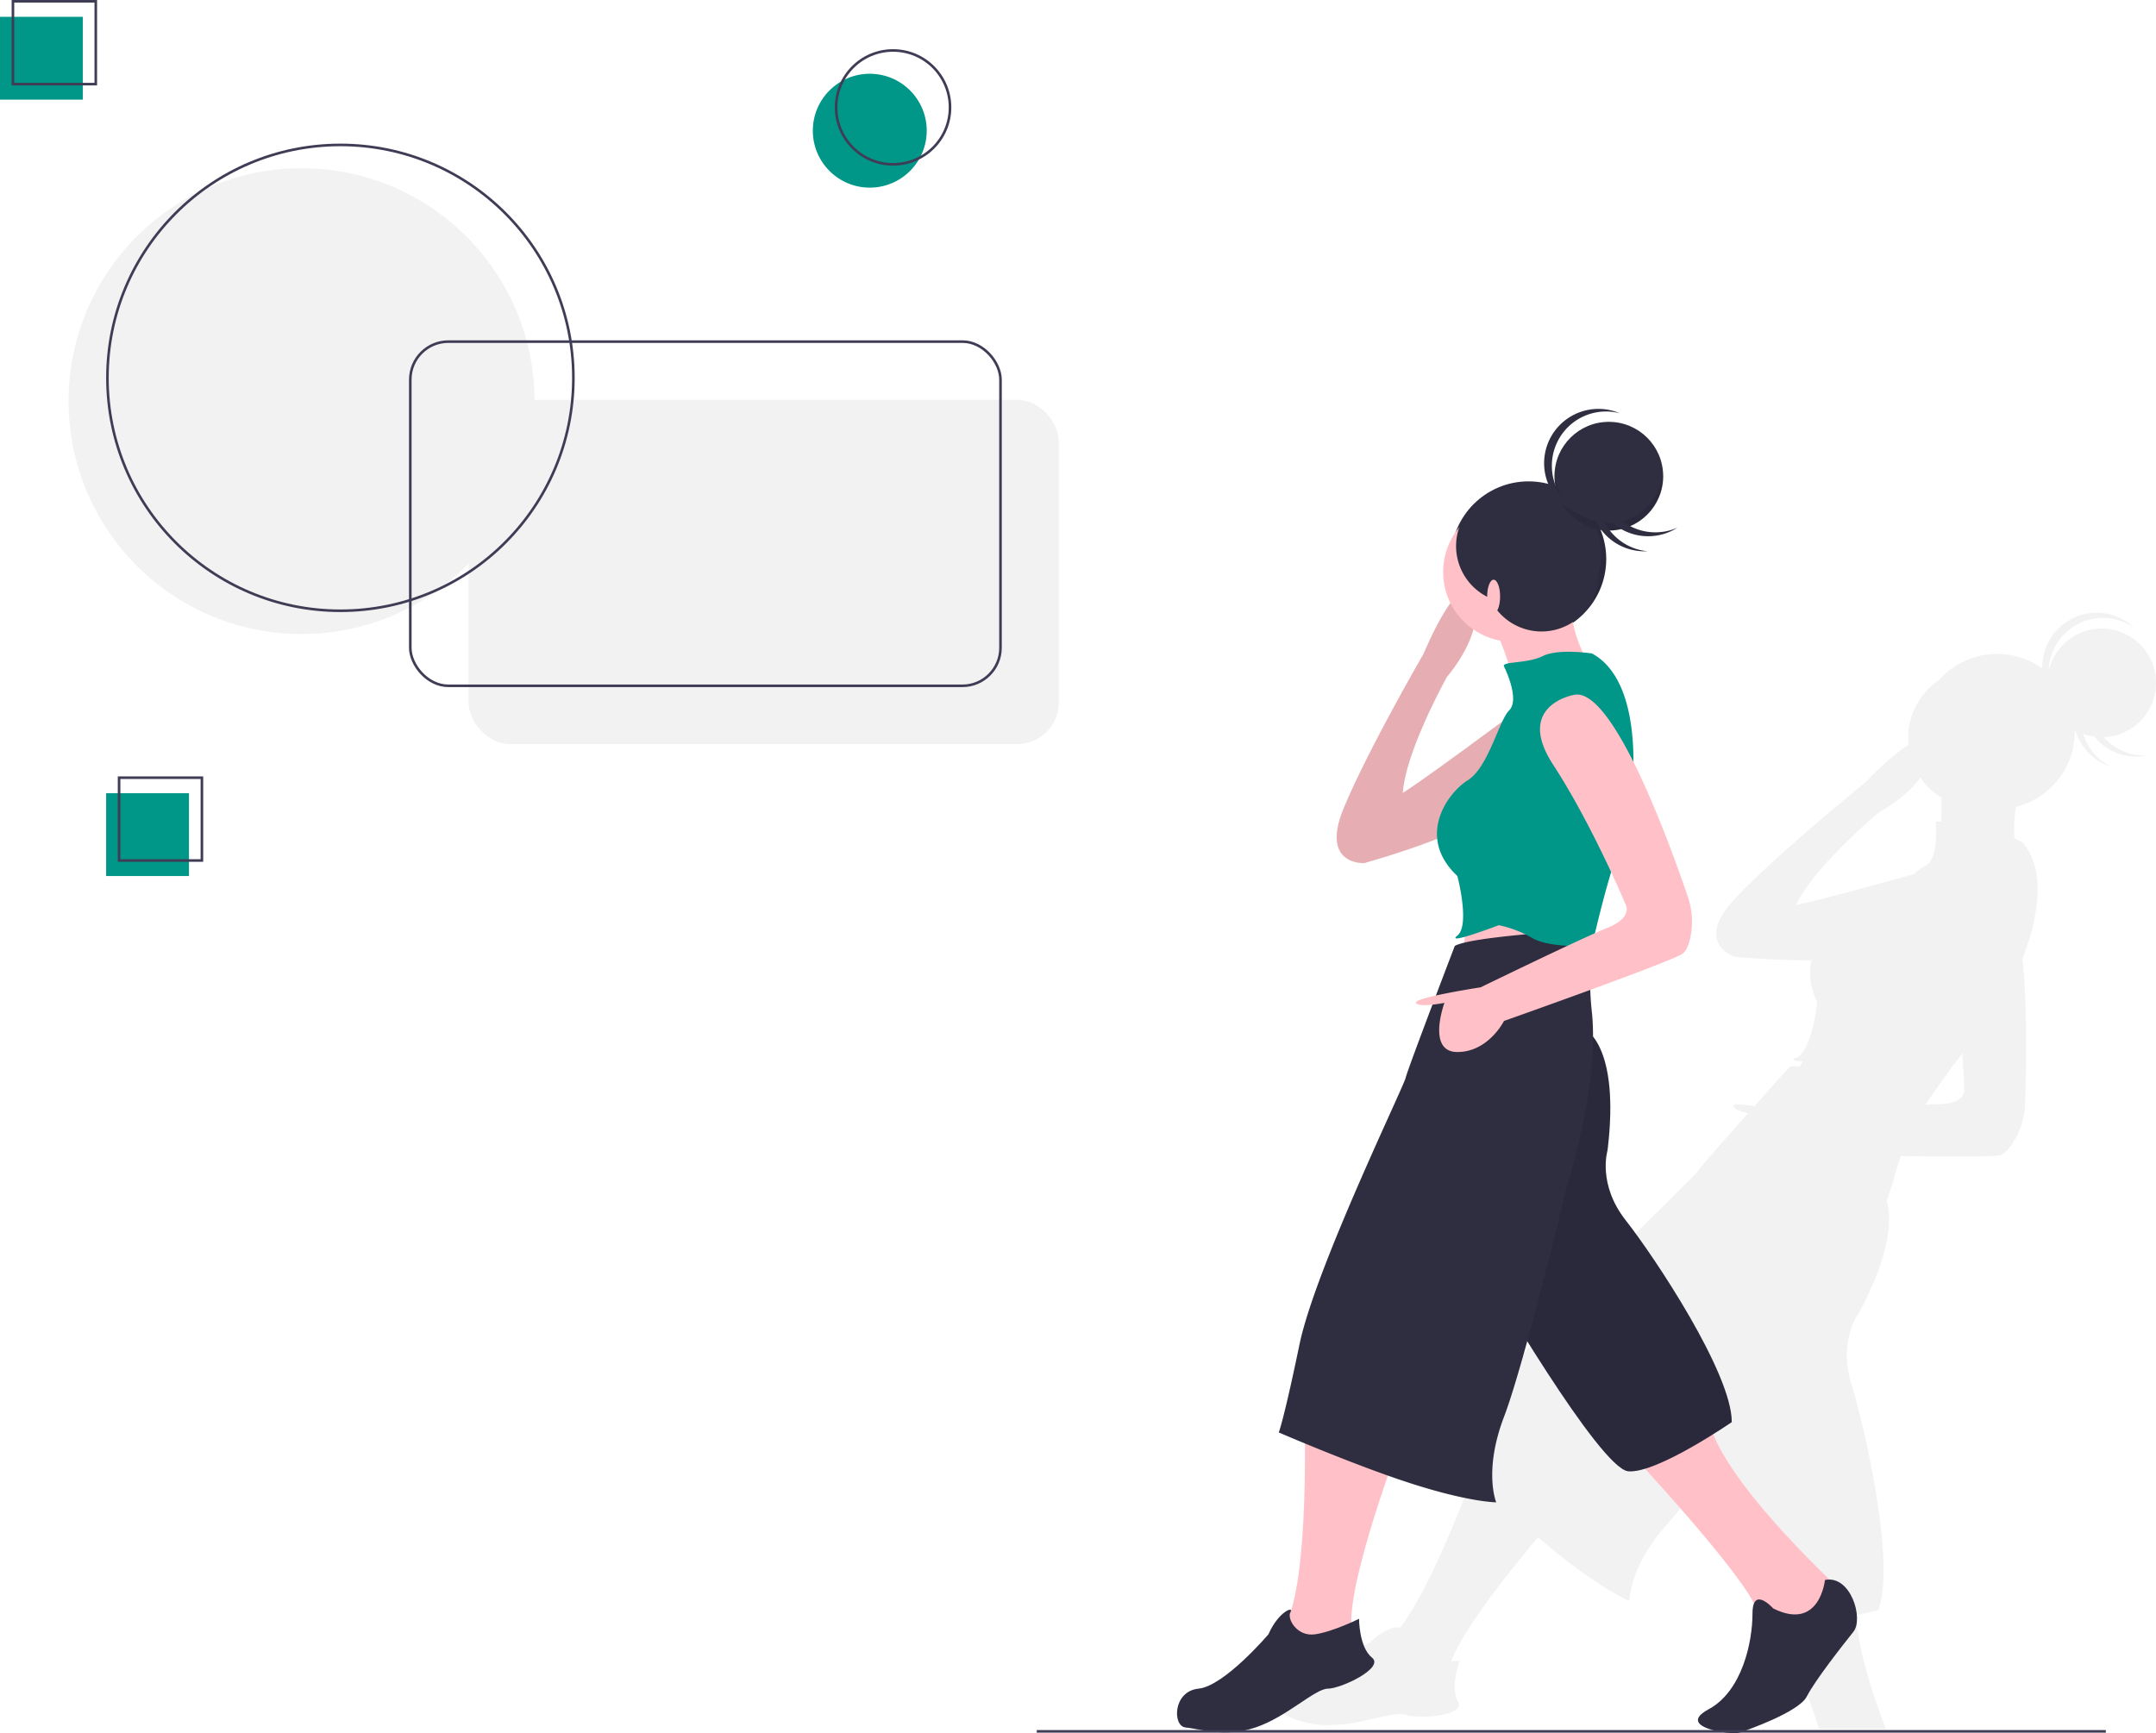 <svg class="float-right" width="832.88" height="669.688" data-name="Layer 1" xmlns="http://www.w3.org/2000/svg"><path d="M819.4 244.26a20.981 20.981 0 0 0-26.51 10.73c-.21.45-.42.9-.61 1.37a22.621 22.621 0 0 0-.88 3.03 20.986 20.986 0 0 1 28.5-19.22 20.664 20.664 0 0 1 4.66 2.52 20.978 20.978 0 0 0-35.59 15.58 30.069 30.069 0 0 0-39.97 4.56 27.005 27.005 0 0 0-11.76 24.97c-7.31 4.63-16.61 14.48-16.61 14.48s-34.13 27.63-50.4 44.95c-16.27 17.33-.04 22.48-.04 22.48s16.33 1.54 29.71 1.31c-1.24 4.56-.9 9.98 2.13 16.23 0 0-2.13 19.53-8.23 21.48-2.29.73-.54 1.19 2.52 1.48l-1.06 2.03a15.342 15.342 0 0 0-3.82-.14s-6.32 7.05-13.67 15.3c-4.6-.68-8.29-.96-8.2-.11.11 1.18 3.01 2.22 5.69 2.93-8.97 10.09-18.57 20.97-19.8 22.72-2.36 3.38-59.14 56.6-75.11 81.53-15.97 24.94-19.63 28.9-19.63 28.9s3.11 3.04 7.92 7.59c-5.19 13.86-17.55 45.15-28.09 58.36.37-1.2-5.28-.72-11.45 5.46 0 0-.58.32-1.6.84-5.37 2.78-22.97 11.34-31.12 9.12-9.7-2.64-14.61 9.98-10.03 12.22 4.95 2.44 12.57 9.1 25.21 9.66a64.189 64.189 0 0 0 15.94-1.84c6.95-1.5 12.86-3.2 15.57-2.16 4.67 1.78 23.41.39 20.17-5.13-3.24-5.53.69-15.8.69-15.8s-1.3.13-3.29.24c4.66-12.62 23.04-35.48 33.5-47.91 2.72 2.31 5.41 4.55 8 6.62 18.04 14.4 27.38 17.97 27.38 17.97s-.38-12.99 14.6-29.74c4.62-5.17 11.52-14.16 18.85-24.11 4.89 25.01 12.39 57.9 18.47 60.88a18.02 18.02 0 0 0 6.4 1.41c3.88 9.9 10.19 26.42 14.88 40.95h25.84c-5.68-14.6-11.08-31.55-11.34-44 4.96-.98 8.37-1.8 8.37-1.8 6.79-17.75-5.14-70.5-10.41-87.51-5.27-17 3.12-27.71 3.12-27.71 12.94-24.45 12.31-37.27 10.49-43.08a89.563 89.563 0 0 0 2.85-8.57c.88-3.2 1.77-6.07 2.65-8.64 17.7.27 35.88.36 38.26-.32 1.68-.48 3.35-2.28 4.8-4.42a29.627 29.627 0 0 0 4.95-15.54c.44-11.38 1.01-35.74-.99-56.03 6.08-15.74 9.3-34.04.03-44.86 0 0-1.26-.71-3.17-1.64a55.586 55.586 0 0 1 .6-12.11 29.618 29.618 0 0 0 6.26-2.32c.43-.22.85-.44 1.27-.68.84-.47 1.65-.99 2.44-1.54a29.846 29.846 0 0 0 10.78-13.83c.19-.5.37-1 .53-1.5.06-.17.1-.34.15-.51.11-.34.21-.67.3-1 .05-.21.1-.41.14-.61.08-.3.16-.61.22-.91.05-.22.08-.43.12-.65.06-.29.11-.58.16-.88.04-.22.06-.44.09-.66.04-.28.08-.57.11-.86.03-.23.04-.45.06-.67.03-.29.05-.57.06-.85.02-.23.02-.45.03-.68.01-.28.02-.56.02-.84 0-.23-.01-.45-.01-.68v-.01c.09.05.17.1.26.15a21.039 21.039 0 0 0 13.74 14.06 21.087 21.087 0 0 1-10.74-12.69 20.747 20.747 0 0 0 4.3 1.05 21.024 21.024 0 0 0 20.52 7.26 21.076 21.076 0 0 1-16.86-7.06 21.371 21.371 0 0 0 3.92-.53 20.663 20.663 0 0 0 3.82-1.28 21.225 21.225 0 0 0 6.59-4.63 20.81 20.81 0 0 0 2.55-3.24 21.445 21.445 0 0 0 1.91-3.8c.18-.47.32-.95.46-1.43a20.961 20.961 0 0 0-12.57-25.69zM539.64 630.43a2.267 2.267 0 0 1 .48-.57c-.16.19-.32.39-.48.57zM739.6 337.68c-13.34 3.73-37.44 10.36-45.77 12.02 6.89-14.83 31.99-35.8 31.99-35.8s10.18-5.33 16.04-13.42a26.817 26.817 0 0 0 8.15 7.74c.03 3.1-.01 6.29-.19 9.32-1.31-.23-2.09-.18-2.02.49.22 2.23.95 14.29-4.21 16.6a15.983 15.983 0 0 0-3.99 3.05zm9.44 88.98c-1.31.02-3.12.09-5.27.21 3.41-4.99 9.29-13.43 14.28-19.79.58 8.24.75 13.68.75 13.68s1.01 5.74-9.76 5.9z" fill="#f2f2f2"/><circle cx="590.5" cy="216" r="30" fill="#2f2e41"/><path d="M610.69 193.81a30 30 0 0 1-42.38 42.38 30 30 0 1 0 42.38-42.38z" opacity=".1"/><circle cx="621.5" cy="184" r="21" fill="#2f2e41"/><path d="M621.5 202a20.986 20.986 0 0 1-20.924-19.5c-.035.497-.076.994-.076 1.5a21 21 0 0 0 42 0c0-.506-.04-1.003-.076-1.5A20.986 20.986 0 0 1 621.5 202z" opacity=".1"/><path d="M599.5 180a20.927 20.927 0 0 1 26.257-20.31 20.991 20.991 0 1 0-13.514 39.62A21.002 21.002 0 0 1 599.5 180z" fill="#2f2e41"/><path d="M618.456 198.464a20.927 20.927 0 0 1 18.858-27.318 20.991 20.991 0 1 0-.857 41.852 21.002 21.002 0 0 1-18-14.534z" fill="#2f2e41"/><path d="M625.215 200.101a20.927 20.927 0 0 1 2.936-33.065 20.991 20.991 0 1 0 19.89 36.834 21.002 21.002 0 0 1-22.826-3.769z" fill="#2f2e41"/><path d="M615 258.5s-32 22-30 12c1.12-5.62-3.13-17.57-7.07-26.95-3.06-7.3-5.93-13.05-5.93-13.05l35-9a55.551 55.551 0 0 0 .13 16.05A51.388 51.388 0 0 0 615 258.5zM567 352.5l-2 17 28-3 5-18-31 4zM533 326.5l-6 7s-17 1-8-21 31-60 31-60 14-34 19-21-10 30-10 30-19 34-17 49z" fill="#ffc1c7"/><path d="M533 326.5l-6 7s-17 1-8-21 31-60 31-60 14-34 19-21-10 30-10 30-19 34-17 49z" opacity=".1"/><path d="M629 560.5s45 48 50 62-8 36-13 37-6 7 0 8 26-8 32-18 10-17 13-19 5-11 0-16-46-43-51-66z" fill="#ffc1c7"/><path d="M705 610.5s-2 20-20 11c0 0-8-9-8 2s-4 30-17 37 9 10 12 9 23-8 26-14 14-20 18-25-1-22-11-20zM612 397.5s14 6 9 47c0 0-4 13 7 27s41 59 41 78c0 0-29 20-40 19s-54-75-54-75z" fill="#2f2e41"/><path d="M612 397.5s14 6 9 47c0 0-4 13 7 27s41 59 41 78c0 0-29 20-40 19s-54-75-54-75z" opacity=".1"/><path d="M504 550.5s2 72-10 80c0 0-16 23-26 23s-9 8-4 9 6 4 26-4 30-10 33-10 6-4 0-16 17-73 17-73z" fill="#ffc1c7"/><path d="M525 625.5s-10 5-17 6-10.937-6.08-9.469-8.54S494 622.5 490 631.5c0 0-17 20-27 21s-10.078 14.538-5 15c5.5.5 15 4 27 0s23-15 28-15 22-8 17-12-5-15-5-15z" fill="#2f2e41"/><path d="M588 273.106S546 304.5 540 307.5s-13 26-13 26 36-10 42-17 19-43.394 19-43.394z" fill="#ffc1c7"/><path d="M588 273.106S546 304.5 540 307.5s-13 26-13 26 36-10 42-17 19-43.394 19-43.394z" opacity=".1"/><circle cx="584.5" cy="221" r="27" fill="#ffc1c7"/><path d="M562 365.5s-18 47-19 51-35 74-41 103-8 34-8 34 30 13 52 20 32 7 32 7-5-12 3-33 24-88 24-88 12.794-39.501 10-68a106.444 106.444 0 0 1-.24-22.113 8.649 8.649 0 0 0-9.16-9.655c-14.837 1.017-38.835 3.045-43.6 5.768z" fill="#2f2e41"/><path d="M615 252.5s-13-2-19 1-16 2-15 4 6 13 2 17-8 22-16 27-20 22-4 37c0 0 5 19 0 23s16-4 16-4a43.557 43.557 0 0 1 13 5c7 4 23 3 23 3s7-31 11-38 13-62-11-75z" fill="#009688"/><path d="M608 268.5s-23 4-8 27 28 54 28 54 3 5-7 9-49 23-49 23-26 4-25 6 11 0 11 0-7 19 5 19 18-12 18-12 65-23 69-26c1.4-1.05 2.31-3.325 2.901-5.839a29.641 29.641 0 0 0-.931-16.287c-6.752-19.895-28.877-81.228-43.97-77.874z" fill="#ffc1c7"/><path d="M604.55 201.95a22 22 0 1 0-29.1 29.1 22 22 0 1 0 29.1-29.1z" fill="#2f2e41"/><ellipse cx="577" cy="230.5" rx="2.5" ry="6.5" fill="#ffc1c7"/><circle cx="336" cy="50.5" r="22" fill="#009688"/><path fill="#009688" d="M41 306.5h32v32H41z"/><rect x="181" y="154.5" width="228" height="133" rx="16.004" fill="#f2f2f2"/><circle cx="116.5" cy="155" r="90" fill="#f2f2f2"/><circle cx="131.5" cy="146" r="90" fill="none" stroke="#3f3d56" stroke-miterlimit="10"/><rect x="158.5" y="132" width="228" height="133" rx="14.693" fill="none" stroke="#3f3d56" stroke-miterlimit="10"/><circle cx="345" cy="41.5" r="22" fill="none" stroke="#3f3d56" stroke-miterlimit="10"/><path fill="none" stroke="#3f3d56" stroke-miterlimit="10" d="M46 300.5h32v32H46z"/><path fill="#009688" d="M0 6.5h32v32H0z"/><path fill="none" stroke="#3f3d56" stroke-miterlimit="10" d="M5 .5h32v32H5zM400.5 669h413"/></svg>